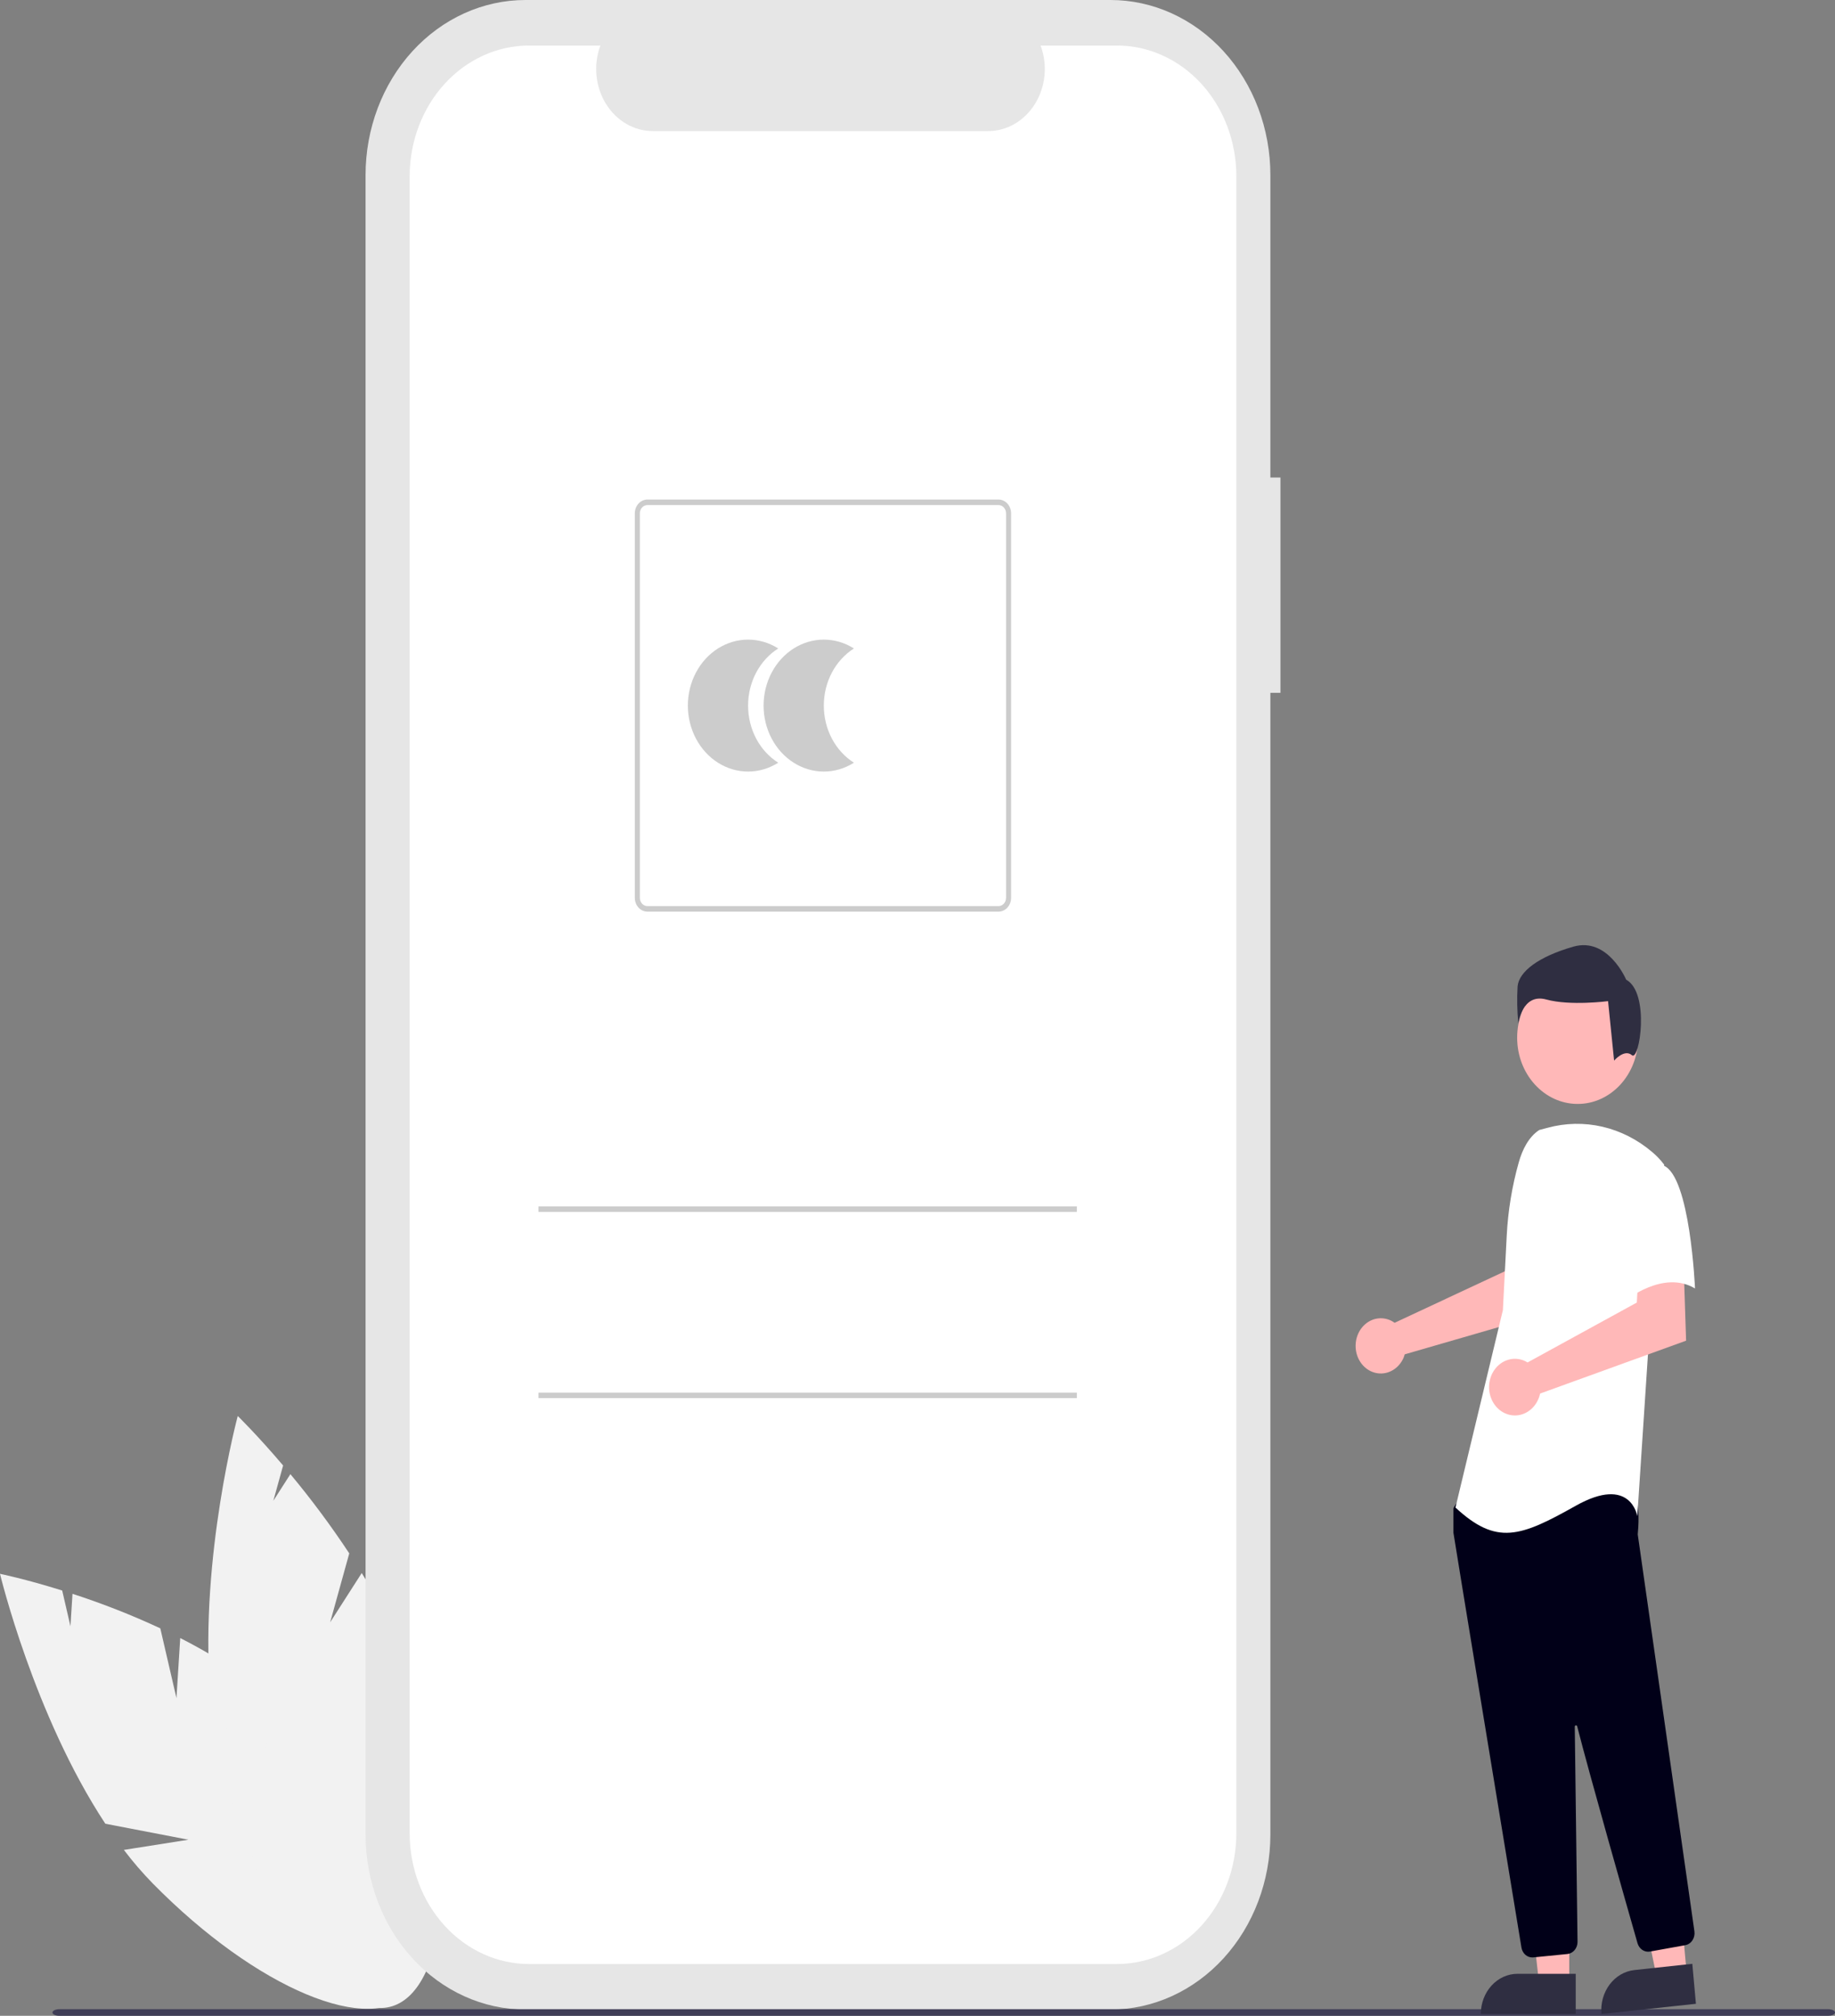 <svg width="152" height="167" viewBox="0 0 152 167" fill="none" xmlns="http://www.w3.org/2000/svg">
<rect x="0" y="0" width="152" height="167" fill="#808080" stroke="none"/>
<g clip-path="url(#clip0_9_39)">
<path d="M14.617 140.683L13.278 134.9C10.905 133.798 8.477 132.843 6.005 132.041L5.836 134.729L5.151 131.768C2.085 130.808 6.05723e-07 130.385 6.05723e-07 130.385C6.05723e-07 130.385 2.816 142.119 8.725 151.089L15.609 152.413L10.261 153.258C11.004 154.238 11.803 155.165 12.652 156.035C21.247 164.774 30.819 168.783 34.033 164.99C37.247 161.197 32.885 151.039 24.291 142.301C21.627 139.592 18.28 137.418 14.929 135.706L14.617 140.683Z" fill="#F2F2F2"/>
<path d="M27.348 134.401L28.931 128.692C27.42 126.405 25.791 124.213 24.054 122.127L22.641 124.332L23.452 121.409C21.28 118.853 19.694 117.31 19.694 117.31C19.694 117.31 16.569 128.949 17.394 139.974L22.662 145.005L17.684 142.7C17.858 143.96 18.104 145.206 18.422 146.432C21.655 158.779 27.958 167.631 32.499 166.204C37.04 164.777 38.1 153.611 34.866 141.264C33.864 137.437 32.024 133.681 29.964 130.319L27.348 134.401Z" fill="#F2F2F2"/>
<path d="M106.065 39.562H105.23V14.504C105.23 12.599 104.887 10.713 104.222 8.953C103.556 7.194 102.581 5.595 101.352 4.248C100.122 2.901 98.662 1.833 97.056 1.104C95.45 0.375 93.728 0 91.989 0H43.522C40.01 0 36.642 1.528 34.159 4.248C31.676 6.968 30.281 10.657 30.281 14.504V151.98C30.281 153.884 30.623 155.77 31.289 157.53C31.954 159.29 32.929 160.889 34.159 162.235C35.389 163.582 36.848 164.65 38.455 165.379C40.061 166.108 41.783 166.483 43.522 166.483H91.989C95.501 166.483 98.868 164.955 101.352 162.235C103.835 159.515 105.23 155.826 105.23 151.98V57.4H106.065L106.065 39.562Z" fill="#E6E6E6"/>
<path d="M92.523 3.772H86.197C86.488 4.553 86.599 5.401 86.521 6.241C86.442 7.08 86.176 7.886 85.746 8.586C85.317 9.286 84.736 9.86 84.056 10.257C83.376 10.654 82.618 10.861 81.847 10.861H54.081C53.31 10.861 52.552 10.654 51.872 10.257C51.192 9.86 50.612 9.286 50.182 8.586C49.752 7.885 49.486 7.08 49.408 6.241C49.329 5.401 49.44 4.553 49.731 3.772H43.822C41.2 3.772 38.685 4.913 36.831 6.944C34.976 8.976 33.934 11.731 33.934 14.603V151.879C33.934 154.752 34.976 157.507 36.831 159.538C38.685 161.57 41.2 162.711 43.822 162.711H92.523C95.146 162.711 97.661 161.57 99.515 159.538C101.37 157.507 102.411 154.752 102.411 151.879V14.603C102.411 11.73 101.37 8.976 99.515 6.944C97.661 4.913 95.146 3.772 92.523 3.772Z" fill="white"/>
<path d="M61.967 58.456C61.967 57.496 62.197 56.554 62.636 55.723C63.074 54.892 63.704 54.202 64.463 53.723C63.704 53.243 62.844 52.99 61.968 52.99C61.092 52.99 60.232 53.242 59.473 53.722C58.714 54.202 58.084 54.892 57.647 55.723C57.209 56.553 56.978 57.496 56.978 58.456C56.978 59.415 57.209 60.358 57.647 61.188C58.084 62.019 58.714 62.709 59.473 63.189C60.232 63.669 61.092 63.921 61.968 63.921C62.844 63.921 63.704 63.668 64.463 63.188C63.704 62.709 63.074 62.019 62.636 61.189C62.197 60.358 61.967 59.415 61.967 58.456Z" fill="#CCCCCC"/>
<path d="M68.24 58.456C68.239 57.496 68.47 56.554 68.908 55.723C69.346 54.892 69.976 54.202 70.735 53.723C69.977 53.243 69.116 52.99 68.24 52.99C67.365 52.99 66.504 53.242 65.746 53.722C64.987 54.202 64.357 54.892 63.919 55.723C63.481 56.553 63.25 57.496 63.25 58.456C63.25 59.415 63.481 60.358 63.919 61.188C64.357 62.019 64.987 62.709 65.746 63.189C66.504 63.669 67.365 63.921 68.24 63.921C69.116 63.921 69.977 63.668 70.735 63.188C69.976 62.709 69.346 62.019 68.908 61.189C68.47 60.358 68.239 59.415 68.24 58.456Z" fill="#CCCCCC"/>
<path d="M74.37 63.921C77.125 63.921 79.359 61.474 79.359 58.456C79.359 55.437 77.125 52.99 74.37 52.99C71.614 52.99 69.38 55.437 69.38 58.456C69.38 61.474 71.614 63.921 74.37 63.921Z" fill="white"/>
<path d="M82.708 75.526H53.628C53.352 75.526 53.086 75.406 52.89 75.191C52.695 74.977 52.584 74.686 52.584 74.383V42.529C52.584 42.225 52.695 41.934 52.89 41.72C53.086 41.506 53.352 41.385 53.628 41.385H82.708C82.985 41.385 83.25 41.506 83.446 41.72C83.642 41.934 83.752 42.225 83.752 42.529V74.383C83.752 74.686 83.642 74.977 83.446 75.191C83.25 75.406 82.985 75.526 82.708 75.526ZM53.628 41.843C53.462 41.843 53.303 41.915 53.186 42.044C53.068 42.172 53.002 42.347 53.002 42.529V74.383C53.002 74.565 53.068 74.739 53.186 74.868C53.303 74.997 53.462 75.069 53.628 75.069H82.708C82.874 75.069 83.034 74.997 83.151 74.868C83.268 74.739 83.335 74.565 83.335 74.383V42.529C83.335 42.347 83.268 42.172 83.151 42.044C83.034 41.915 82.874 41.843 82.708 41.843H53.628Z" fill="#CCCCCC"/>
<path d="M89.201 99.944H44.602V100.402H89.201V99.944Z" fill="#CCCCCC"/>
<path d="M46.01 97.087C46.788 97.087 47.419 96.397 47.419 95.544C47.419 94.692 46.788 94.002 46.01 94.002C45.232 94.002 44.602 94.692 44.602 95.544C44.602 96.397 45.232 97.087 46.01 97.087Z" fill="white"/>
<path d="M89.201 115.372H44.602V115.829H89.201V115.372Z" fill="#CCCCCC"/>
<path d="M46.01 112.515C46.788 112.515 47.419 111.825 47.419 110.972C47.419 110.12 46.788 109.43 46.01 109.43C45.232 109.43 44.602 110.12 44.602 110.972C44.602 111.825 45.232 112.515 46.01 112.515Z" fill="white"/>
<path d="M88.385 132.94H74.29C74.047 132.94 73.813 132.834 73.641 132.645C73.469 132.457 73.372 132.201 73.372 131.934V126.523C73.372 126.256 73.469 126.001 73.641 125.812C73.813 125.623 74.047 125.517 74.29 125.517H88.385C88.629 125.517 88.862 125.623 89.034 125.812C89.206 126.001 89.303 126.256 89.303 126.523V131.934C89.303 132.201 89.206 132.457 89.034 132.645C88.862 132.834 88.629 132.94 88.385 132.94Z" fill="white"/>
<path d="M50.605 97.087C51.382 97.087 52.013 96.397 52.013 95.544C52.013 94.692 51.382 94.002 50.605 94.002C49.827 94.002 49.196 94.692 49.196 95.544C49.196 96.397 49.827 97.087 50.605 97.087Z" fill="white"/>
<path d="M55.199 97.087C55.977 97.087 56.607 96.397 56.607 95.544C56.607 94.692 55.977 94.002 55.199 94.002C54.421 94.002 53.79 94.692 53.79 95.544C53.79 96.397 54.421 97.087 55.199 97.087Z" fill="white"/>
<path d="M50.605 112.515C51.382 112.515 52.013 111.825 52.013 110.972C52.013 110.12 51.382 109.43 50.605 109.43C49.827 109.43 49.196 110.12 49.196 110.972C49.196 111.825 49.827 112.515 50.605 112.515Z" fill="white"/>
<path d="M55.199 112.515C55.977 112.515 56.607 111.825 56.607 110.972C56.607 110.12 55.977 109.43 55.199 109.43C54.421 109.43 53.79 110.12 53.79 110.972C53.79 111.825 54.421 112.515 55.199 112.515Z" fill="white"/>
<path d="M151.432 167H4.914C4.6 167 4.346 166.878 4.346 166.728C4.346 166.578 4.6 166.455 4.914 166.455H151.432C151.746 166.455 152 166.577 152 166.728C152 166.878 151.746 167 151.432 167Z" fill="#3F3D56"/>
<path d="M115.233 109.413C115.333 109.463 115.429 109.522 115.521 109.589L124.674 105.31L125 102.669L128.657 102.644L128.441 108.702L116.361 112.201C116.335 112.293 116.305 112.384 116.269 112.472C116.095 112.88 115.814 113.222 115.462 113.456C115.11 113.69 114.703 113.805 114.292 113.787C113.88 113.768 113.483 113.617 113.15 113.352C112.817 113.087 112.563 112.72 112.42 112.297C112.277 111.874 112.251 111.415 112.345 110.976C112.44 110.537 112.65 110.138 112.951 109.83C113.251 109.522 113.628 109.318 114.034 109.244C114.44 109.17 114.857 109.229 115.233 109.413Z" fill="#FFB8B8"/>
<path d="M129.988 164.305H127.486L126.296 153.734L129.988 153.735L129.988 164.305Z" fill="#FFB8B8"/>
<path d="M125.699 163.522H130.524V166.85H122.661C122.661 165.967 122.981 165.121 123.55 164.497C124.12 163.873 124.893 163.522 125.699 163.522Z" fill="#2F2E41"/>
<path d="M139.718 163.531L137.228 163.799L135.097 153.408L138.772 153.011L139.718 163.531Z" fill="#FFB8B8"/>
<path d="M135.379 163.212L140.181 162.694L140.479 166.006L132.654 166.85C132.615 166.415 132.654 165.976 132.77 165.558C132.886 165.14 133.076 164.75 133.329 164.413C133.582 164.075 133.893 163.795 134.245 163.589C134.597 163.383 134.982 163.255 135.379 163.212Z" fill="#2F2E41"/>
<path d="M130.684 91.457C133.452 91.457 135.696 88.999 135.696 85.967C135.696 82.935 133.452 80.477 130.684 80.477C127.916 80.477 125.672 82.935 125.672 85.967C125.672 88.999 127.916 91.457 130.684 91.457Z" fill="#FFB8B8"/>
<path d="M126.927 162.167C126.712 162.168 126.503 162.085 126.338 161.934C126.174 161.783 126.063 161.573 126.026 161.341C124.731 153.467 120.498 127.72 120.397 127.006C120.394 126.99 120.393 126.973 120.393 126.957V125.037C120.393 124.967 120.413 124.899 120.45 124.842L121.01 123.984C121.036 123.943 121.071 123.909 121.111 123.885C121.152 123.861 121.197 123.847 121.243 123.845C124.431 123.681 134.872 123.201 135.376 123.891C135.882 124.585 135.704 126.687 135.662 127.101L135.664 127.145L140.355 160.004C140.392 160.266 140.333 160.533 140.191 160.748C140.049 160.963 139.836 161.108 139.597 161.151L136.667 161.68C136.449 161.718 136.226 161.67 136.037 161.543C135.849 161.416 135.709 161.219 135.642 160.989C134.736 157.817 131.697 147.148 130.644 143.019C130.638 142.993 130.623 142.97 130.602 142.956C130.581 142.941 130.556 142.935 130.532 142.938C130.507 142.942 130.485 142.956 130.469 142.976C130.453 142.997 130.444 143.023 130.444 143.05C130.497 146.986 130.624 157.027 130.668 160.494L130.673 160.868C130.675 161.121 130.59 161.365 130.435 161.553C130.28 161.741 130.067 161.858 129.837 161.882L127.012 162.163C126.984 162.166 126.955 162.167 126.927 162.167Z" fill="#010018"/>
<path d="M127.503 93.616C126.628 94.186 126.105 95.232 125.805 96.297C125.248 98.269 124.914 100.308 124.808 102.368L124.49 108.538L120.561 124.894C123.967 128.051 125.931 127.334 130.516 124.752C135.1 122.17 135.624 125.612 135.624 125.612L136.541 111.695L137.85 96.488C137.556 96.1 137.224 95.749 136.858 95.443C135.648 94.412 134.239 93.695 132.739 93.346C131.239 92.998 129.686 93.027 128.197 93.432L127.503 93.616Z" fill="white"/>
<path d="M126.227 112.717C126.332 112.76 126.435 112.813 126.533 112.874L135.583 107.912L135.733 105.224L139.466 104.942L139.666 111.07L127.572 115.451C127.473 115.915 127.248 116.335 126.926 116.655C126.604 116.975 126.201 117.181 125.77 117.244C125.338 117.307 124.9 117.224 124.513 117.008C124.125 116.791 123.807 116.451 123.601 116.031C123.394 115.612 123.31 115.134 123.357 114.66C123.405 114.187 123.583 113.74 123.869 113.38C124.154 113.021 124.532 112.764 124.953 112.646C125.374 112.527 125.819 112.552 126.227 112.717Z" fill="#FFB8B8"/>
<path d="M137.785 96.557C140.012 97.418 140.404 106.745 140.404 106.745C137.784 105.166 134.641 107.749 134.641 107.749C134.641 107.749 133.986 105.31 133.2 102.153C132.963 101.266 132.934 100.326 133.117 99.423C133.301 98.52 133.689 97.683 134.248 96.988C134.248 96.988 135.558 95.696 137.785 96.557Z" fill="white"/>
<path d="M135.178 87.419C134.554 86.871 133.702 87.866 133.702 87.866L133.202 82.941C133.202 82.941 130.08 83.351 128.081 82.804C126.083 82.258 125.771 84.788 125.771 84.788C125.668 83.766 125.647 82.736 125.708 81.71C125.833 80.478 127.457 79.247 130.329 78.426C133.202 77.605 134.701 81.162 134.701 81.162C136.699 82.257 135.803 87.966 135.178 87.419Z" fill="#2F2E41"/>
</g>
<defs>
<clipPath id="clip0_9_39">
<rect width="152" height="167" fill="white"/>
</clipPath>
</defs>
</svg>
